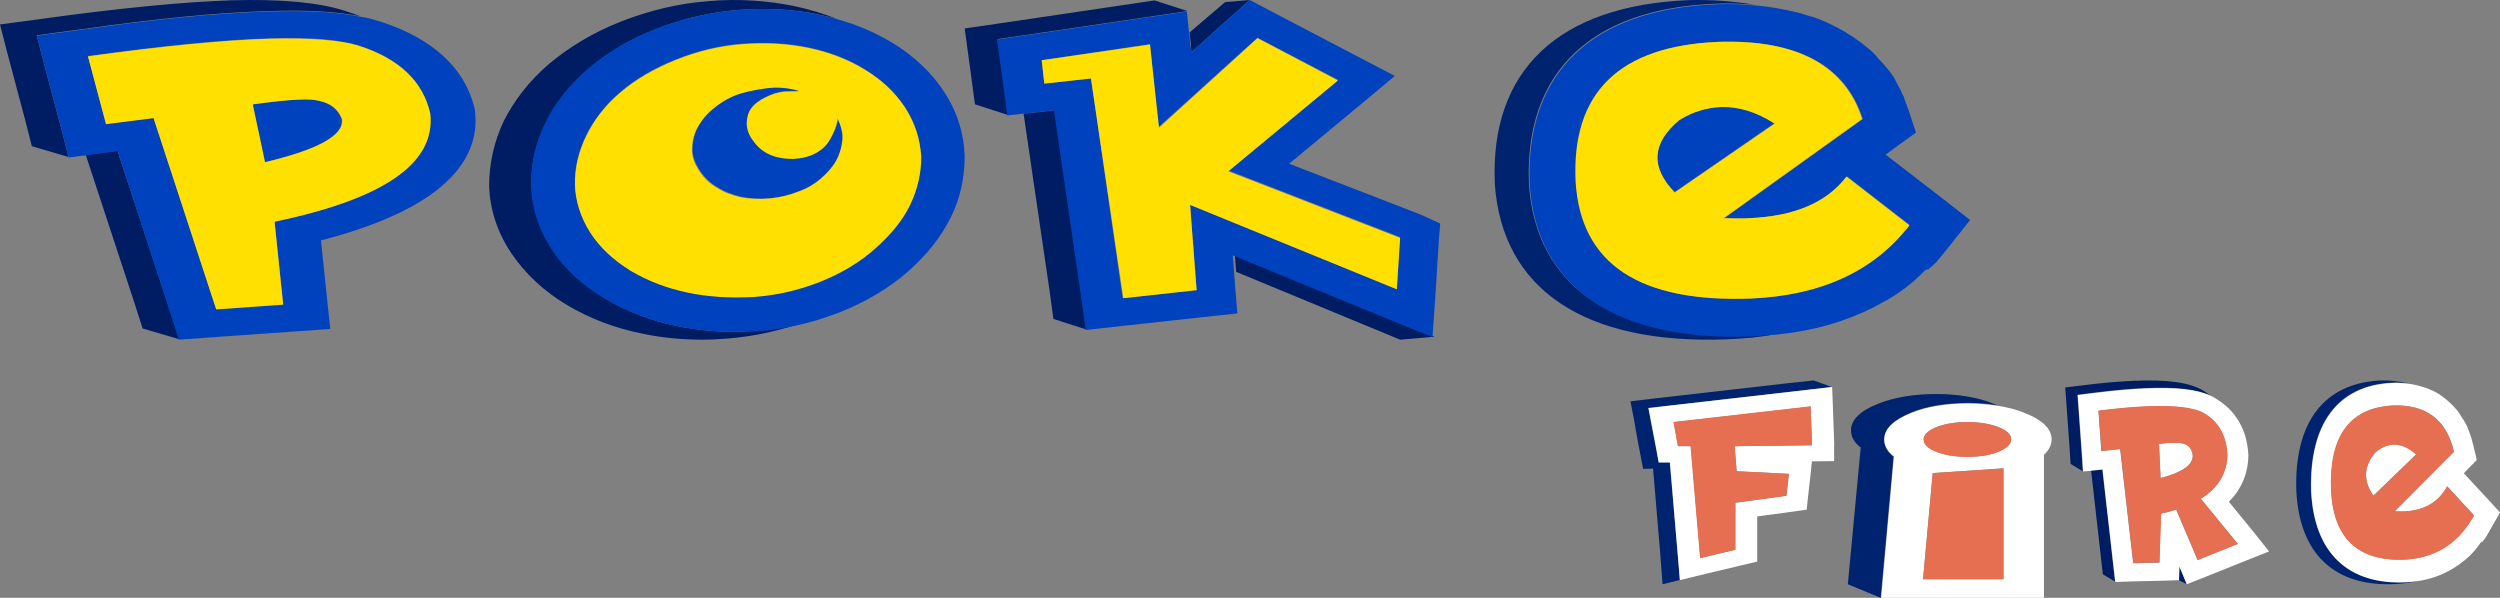 <svg width="184" height="44" viewBox="0 0 184 44" fill="none" xmlns="http://www.w3.org/2000/svg">
<rect x="0" y="0" width="184" height="44" fill="#808080" stroke="none"/>
<path d="M123.51 41.137L122.885 34.031H122.083L121.874 32.993L121.533 31.225L121.325 30.017L122.911 29.843L132.997 28.691L134.814 28.481L133.489 28L131.672 28.193L121.586 29.346L120 29.536L120.235 30.728L120.545 32.492L120.935 34.51L121.666 34.49L122.185 40.656L122.366 43L124.418 42.499L123.638 42.692L123.51 41.137Z" fill="#002370"/>
<path d="M135 32.705L134.898 29.843L134.845 28.481L133.024 28.694L122.938 29.847L121.325 30.04L121.56 31.232L121.897 33L122.078 34.038H122.911L123.51 41.143L123.638 42.699L124.418 42.506L125.614 42.217L128.189 41.602L129.332 41.333V40.449V38.01L131.747 37.682L132.97 37.509L133.072 36.569L133.254 34.955L133.356 33.956L134.991 33.937V32.705H135ZM127.671 32.84L127.826 34.683L131.672 34.876L131.49 36.49L127.724 37.008V40.466L125.149 41.081L124.449 32.843H123.514L123.177 31.075L133.263 29.922L133.365 32.784L127.671 32.84Z" fill="white"/>
<path d="M123.173 31.055L123.483 32.82H124.418L125.123 41.058L127.719 40.446V36.988L131.464 36.487L131.646 34.876L127.799 34.683L127.671 32.84L133.36 32.745L133.259 29.902L123.173 31.055Z" fill="#E76F51"/>
<path d="M139.358 33.625L138.414 44L136 43.001L136.945 32.974H136.993C136.468 32.582 136.234 32.149 136.234 31.671C136.234 30.913 136.896 30.239 138.22 29.718C139.407 29.241 140.876 29 142.483 29C144.089 29 145.559 29.237 146.745 29.718C146.842 29.762 146.931 29.803 147.028 29.825C146.366 29.718 145.607 29.651 144.848 29.651C143.242 29.651 141.772 29.892 140.634 30.369C139.358 30.891 138.688 31.542 138.688 32.3C138.648 32.8 138.882 33.237 139.358 33.625Z" fill="#002370"/>
<path d="M149.062 30.413C148.917 30.347 148.78 30.306 148.586 30.239L148.538 30.217C148.392 30.173 148.255 30.132 148.11 30.088C147.779 30.003 147.399 29.914 147.02 29.869C146.358 29.762 145.599 29.696 144.84 29.696C143.234 29.696 141.764 29.936 140.626 30.413C139.35 30.935 138.68 31.586 138.68 32.345C138.68 32.8 138.914 33.233 139.439 33.625H139.391L138.454 44H150.435V33.473C150.814 33.126 151 32.737 151 32.345C151.008 31.586 150.338 30.913 149.062 30.413ZM147.456 42.631H141.538L142.249 34.816L147.456 34.469V42.631ZM147.076 33.255C146.463 33.496 145.704 33.625 144.8 33.625C143.904 33.625 143.145 33.496 142.523 33.255C141.91 33.018 141.579 32.711 141.579 32.345C141.579 31.997 141.91 31.694 142.523 31.435C143.137 31.194 143.896 31.065 144.8 31.065C145.696 31.065 146.455 31.194 147.076 31.435C147.69 31.675 148.021 31.979 148.021 32.345C148.021 32.693 147.69 32.996 147.076 33.255Z" fill="white"/>
<path d="M147.076 31.435C147.69 31.675 148.021 31.979 148.021 32.345C148.021 32.693 147.69 32.996 147.076 33.255C146.463 33.496 145.704 33.625 144.8 33.625C143.904 33.625 143.145 33.496 142.523 33.255C141.91 33.018 141.579 32.711 141.579 32.345C141.579 31.997 141.91 31.694 142.523 31.435C143.137 31.194 143.896 31.065 144.8 31.065C145.704 31.065 146.463 31.194 147.076 31.435ZM141.538 42.631H147.456V34.472L142.249 34.82L141.538 42.631Z" fill="#E76F51"/>
<path d="M155.522 41.567L155.662 42.804L154.769 42.269L154.629 41.033L153.901 34.615L154.721 34.531L155.522 41.567ZM160.356 42.698L160.945 42.996L160.404 41.695L160.356 42.698ZM152.985 30.306L152.892 29.048L154.277 28.877C155.662 28.706 156.883 28.6 157.963 28.557C160.124 28.473 161.625 28.622 162.658 29.091C162.494 28.964 162.33 28.855 162.165 28.749C161.157 28.153 159.536 27.917 157.071 28.026C156.014 28.069 154.769 28.175 153.385 28.346L152 28.517L152.092 29.775L152.304 32.738L152.396 34.146L153.289 34.68L153.197 33.273L152.985 30.306Z" fill="#001D63"/>
<path d="M161.389 33.506C161.413 34.211 160.613 34.764 159.02 35.189L158.904 32.673C159.256 32.629 159.584 32.589 159.844 32.589C160.288 32.568 160.621 32.611 160.829 32.695C161.153 32.822 161.341 33.102 161.389 33.506ZM167 40.586L165.287 41.269L162.354 42.444L160.945 43L160.405 41.698L160.381 42.702L158.972 42.745L157.047 42.789L155.686 42.833L155.546 41.596L154.75 34.557L153.317 34.706L153.225 33.298L153.013 30.335L152.921 29.077L154.305 28.906C155.69 28.735 156.911 28.629 157.991 28.586C160.152 28.502 161.653 28.651 162.686 29.12C162.826 29.186 162.966 29.248 163.086 29.335C164.119 29.953 165.363 31.168 165.479 33.473V33.517V33.56C165.455 34.862 164.963 36.015 164.046 36.931L165.947 39.255L167 40.586ZM164.699 40.033L161.977 36.706C163.246 35.916 163.902 34.851 163.926 33.506C163.854 32.098 163.294 31.073 162.213 30.433C161.485 30.008 160.076 29.837 157.987 29.92C156.979 29.964 155.782 30.069 154.441 30.24L154.653 33.204L156.038 33.055L156.999 41.458L158.924 41.415L159.04 37.811C159.44 37.727 159.816 37.618 160.168 37.513L161.741 41.225L164.699 40.033Z" fill="white"/>
<path d="M163.946 33.484C163.874 32.077 163.314 31.051 162.233 30.411C161.505 29.986 160.096 29.815 158.007 29.898C156.999 29.942 155.802 30.048 154.461 30.218L154.673 33.182L156.058 33.033L157.019 41.436L158.944 41.393L159.06 37.789C159.46 37.706 159.836 37.596 160.188 37.491L161.761 41.204L164.695 40.029L161.973 36.702C163.266 35.916 163.898 34.829 163.946 33.484ZM159.016 35.189L158.9 32.673C159.252 32.629 159.58 32.589 159.84 32.589C160.284 32.568 160.617 32.611 160.825 32.695C161.129 32.822 161.341 33.12 161.389 33.528C161.413 34.229 160.613 34.786 159.016 35.189Z" fill="#E76F51"/>
<path d="M170.083 36.11C169.944 31.176 172.046 28.372 175.991 28.162C176.413 28.135 176.831 28.162 177.229 28.215C176.576 28.059 175.875 27.978 175.127 28.005C171.019 28.242 168.845 31.1 169.009 36.136C169.243 40.779 171.835 43.221 176.317 42.984C176.878 42.957 177.416 42.881 177.906 42.747C177.671 42.774 177.416 42.801 177.157 42.828C172.794 43.038 170.294 40.676 170.083 36.11Z" fill="#002370"/>
<path d="M177.834 33.435L174.681 36.476C173.909 35.376 173.957 34.325 174.82 33.301C175.242 32.934 175.684 32.751 176.126 32.724C176.691 32.675 177.253 32.938 177.834 33.435ZM182.503 40.046C182.455 40.099 182.412 40.175 182.364 40.229C182.316 40.283 182.272 40.359 182.225 40.412C182.177 40.466 182.109 40.542 182.061 40.596C182.014 40.65 181.97 40.699 181.922 40.752C181.85 40.806 181.807 40.882 181.735 40.936C181.687 40.989 181.643 41.016 181.596 41.065C181.524 41.119 181.456 41.195 181.385 41.249C181.337 41.276 181.313 41.303 181.269 41.329C181.198 41.383 181.106 41.459 181.034 41.513C181.01 41.539 180.987 41.539 180.963 41.566C180.075 42.197 179.048 42.617 177.905 42.774C177.671 42.801 177.416 42.828 177.157 42.855C172.838 43.092 170.314 40.703 170.107 36.136C169.968 31.203 172.07 28.399 176.015 28.189C176.437 28.162 176.855 28.189 177.253 28.242C177.694 28.296 178.093 28.399 178.491 28.533C178.515 28.533 178.562 28.56 178.582 28.56C178.674 28.587 178.769 28.64 178.885 28.689C178.932 28.716 178.976 28.716 179.024 28.743C179.116 28.797 179.211 28.824 179.283 28.873C179.331 28.9 179.374 28.927 179.422 28.953C179.494 29.007 179.585 29.056 179.657 29.11C179.705 29.137 179.749 29.19 179.796 29.213C179.868 29.266 179.936 29.316 180.007 29.369C180.055 29.396 180.099 29.45 180.147 29.499C180.218 29.553 180.286 29.602 180.358 29.682C180.429 29.763 180.497 29.812 180.569 29.893C180.64 29.973 180.732 30.076 180.803 30.157C180.851 30.21 180.919 30.286 180.967 30.367C181.014 30.42 181.058 30.496 181.082 30.55C181.13 30.631 181.174 30.68 181.221 30.76C181.269 30.814 181.293 30.89 181.337 30.944C181.385 31.024 181.428 31.1 181.476 31.181C181.5 31.234 181.548 31.31 181.568 31.364C181.616 31.445 181.639 31.547 181.683 31.655C181.707 31.709 181.731 31.785 181.755 31.838C181.803 31.941 181.826 32.048 181.87 32.178C181.894 32.232 181.918 32.281 181.918 32.335C181.966 32.518 182.01 32.675 182.057 32.858L182.292 33.855L181.616 34.54L181.337 34.831L183.136 36.772L184 37.715L183.347 38.869C183.256 39.026 183.184 39.16 183.088 39.317C183.064 39.37 183.017 39.419 182.997 39.473C182.949 39.554 182.881 39.657 182.81 39.737C182.762 39.791 182.718 39.84 182.694 39.894C182.599 39.889 182.551 39.965 182.503 40.046ZM182.085 37.921L180.123 35.797C179.494 36.95 178.467 37.554 177.042 37.635C176.783 37.662 176.528 37.635 176.249 37.635L180.616 33.256C180.079 30.895 178.562 29.741 176.086 29.848C172.957 30.031 171.441 32.08 171.58 36.038C171.743 39.657 173.586 41.365 177.113 41.182C179.283 41.016 180.943 39.943 182.085 37.921Z" fill="white"/>
<path d="M180.099 35.797C179.47 36.95 178.443 37.554 177.018 37.635C176.759 37.662 176.504 37.635 176.226 37.635L180.593 33.256C180.055 30.895 178.538 29.741 176.062 29.848C172.934 30.031 171.417 32.08 171.556 36.038C171.719 39.657 173.563 41.365 177.089 41.182C179.307 41.052 180.967 39.974 182.085 37.957L180.099 35.797ZM174.824 33.305C175.246 32.938 175.688 32.755 176.13 32.728C176.691 32.702 177.253 32.938 177.834 33.462L174.681 36.503C173.913 35.376 173.961 34.325 174.824 33.305Z" fill="#E76F51"/>
<path d="M112.528 13.516C112.203 5.294 117.107 0.62 126.312 0.269C127.296 0.225 128.272 0.269 129.2 0.359C127.677 0.098 126.042 -0.036 124.296 0.008C114.711 0.404 109.639 5.167 110.02 13.561C110.568 21.299 116.615 25.369 127.073 24.974C128.383 24.929 129.637 24.802 130.78 24.579C130.231 24.623 129.637 24.668 129.033 24.713C118.853 25.063 113.02 21.127 112.528 13.516Z" fill="#002370"/>
<path d="M130.612 9.058L123.256 14.127C121.454 12.293 121.565 10.542 123.581 8.835C124.566 8.223 125.597 7.918 126.628 7.873C127.947 7.791 129.256 8.231 130.612 9.058ZM141.508 20.076C141.396 20.166 141.294 20.292 141.182 20.382C141.071 20.471 140.969 20.598 140.857 20.687C140.746 20.777 140.588 20.904 140.477 20.993C140.365 21.082 140.263 21.164 140.151 21.254C139.984 21.343 139.882 21.47 139.715 21.559C139.603 21.649 139.501 21.694 139.39 21.776C139.223 21.865 139.065 21.992 138.898 22.081C138.786 22.126 138.73 22.171 138.628 22.215C138.461 22.305 138.247 22.432 138.08 22.521C138.024 22.566 137.969 22.566 137.913 22.611C135.842 23.662 133.445 24.362 130.779 24.623C130.231 24.668 129.637 24.713 129.033 24.758C118.955 25.153 113.067 21.172 112.584 13.561C112.258 5.338 117.163 0.664 126.367 0.314C127.352 0.269 128.327 0.314 129.256 0.404C130.287 0.493 131.216 0.664 132.145 0.888C132.201 0.888 132.312 0.933 132.358 0.933C132.572 0.978 132.795 1.067 133.064 1.149C133.176 1.194 133.278 1.194 133.389 1.238C133.603 1.328 133.826 1.373 133.993 1.455C134.105 1.499 134.207 1.544 134.318 1.589C134.486 1.678 134.699 1.76 134.866 1.85C134.978 1.894 135.08 1.984 135.191 2.021C135.359 2.111 135.517 2.193 135.684 2.282C135.795 2.327 135.897 2.416 136.009 2.498C136.176 2.588 136.334 2.67 136.501 2.804C136.668 2.938 136.826 3.02 136.993 3.154C137.161 3.288 137.374 3.46 137.541 3.594C137.653 3.684 137.811 3.81 137.922 3.944C138.034 4.034 138.136 4.161 138.192 4.25C138.303 4.384 138.405 4.466 138.517 4.6C138.628 4.69 138.684 4.817 138.786 4.906C138.898 5.04 139 5.167 139.111 5.301C139.167 5.391 139.278 5.517 139.325 5.607C139.436 5.741 139.492 5.912 139.594 6.091C139.65 6.181 139.706 6.308 139.761 6.397C139.873 6.568 139.929 6.747 140.031 6.964C140.086 7.053 140.142 7.135 140.142 7.224C140.254 7.53 140.356 7.791 140.467 8.097L141.015 9.759L139.436 10.899L138.786 11.384L142.984 14.619L145 16.192L143.477 18.116C143.263 18.376 143.096 18.6 142.873 18.861C142.817 18.95 142.706 19.032 142.659 19.122C142.548 19.256 142.39 19.427 142.223 19.562C142.111 19.651 142.009 19.733 141.953 19.823C141.73 19.815 141.619 19.942 141.508 20.076ZM140.532 16.535L135.953 12.994C134.486 14.918 132.089 15.924 128.764 16.058C128.16 16.103 127.566 16.058 126.916 16.058L137.105 8.76C135.851 4.824 132.312 2.901 126.535 3.08C119.234 3.385 115.695 6.8 116.02 13.397C116.401 19.427 120.702 22.275 128.931 21.97C133.993 21.694 137.866 19.905 140.532 16.535Z" fill="#0042BD"/>
<path d="M135.897 12.994C134.43 14.918 132.034 15.924 128.708 16.058C128.105 16.103 127.51 16.058 126.86 16.058L137.049 8.76C135.795 4.824 132.256 2.901 126.479 3.08C119.178 3.385 115.64 6.8 115.965 13.397C116.345 19.427 120.646 22.275 128.875 21.97C134.049 21.753 137.922 19.957 140.532 16.595L135.897 12.994ZM123.59 8.842C124.575 8.231 125.606 7.925 126.637 7.88C127.947 7.836 129.256 8.231 130.612 9.103L123.256 14.172C121.463 12.294 121.575 10.542 123.59 8.842Z" fill="#FFE000"/>
<path d="M79.677 22.163L79.961 24.255L77.53 23.472L77.245 21.381L75.334 8.362L77.335 8.143L77.619 8.112L79.677 22.163ZM87.687 3.843L90.118 1.655L91.981 0L90.167 0.154L87.54 2.4L87.638 3.119L87.687 3.843ZM73.667 4.62L73.431 2.874L76.009 2.502L84.019 1.315L87.402 0.814L84.971 0.032L81.588 0.532L73.578 1.719L71 2.092L71.236 3.838L71.472 5.557L71.756 7.68L74.188 8.463L73.903 6.339L73.667 4.62ZM90.883 18.73L90.98 20.008L103.048 25L105.577 24.782L101.235 23.004L90.883 18.73Z" fill="#001D63"/>
<path d="M104.569 15.797L94.883 12.05L100.795 7.148L102.658 5.589L100.324 4.37L94.412 1.277L91.98 0L90.118 1.655L87.687 3.843L87.589 3.124L87.353 0.846L83.97 1.347L75.96 2.534L73.383 2.906L73.618 4.652L73.854 6.371L74.139 8.495L77.286 8.149L77.57 8.117L79.62 22.195L79.904 24.287L83.052 23.941L88.443 23.35L91.07 23.068L90.923 21.29L90.736 18.794L101.088 23.041L105.431 24.819L105.666 21.418L105.902 17.639L106 16.452L104.569 15.797ZM102.804 21.29L87.589 15.079L88.069 21.354L82.629 21.945L80.295 5.775L76.863 6.148L76.676 4.428L84.637 3.241L85.255 9.362L92.55 2.773L98.462 5.865L90.403 12.545L103.04 17.447L102.804 21.29Z" fill="#0042BD"/>
<path d="M98.47 5.929L92.55 2.81L85.304 9.4L84.637 3.279L76.668 4.434L76.863 6.153L80.295 5.775L82.677 21.945L88.069 21.354L87.589 15.079L102.804 21.29L103.048 17.517L90.403 12.614L98.47 5.929Z" fill="#FFE000"/>
<path d="M54.108 24.426C52.621 24.426 51.186 24.268 49.795 23.988C47.844 23.585 46.104 22.908 44.512 21.944C42.867 20.98 41.537 19.735 40.61 18.293C39.639 16.809 39.175 15.243 39.123 13.643C39.071 12.119 39.429 10.594 40.147 9.11C40.864 7.668 41.887 6.3 43.278 5.097C44.66 3.894 46.357 2.889 48.308 2.13C50.259 1.371 52.315 0.885 54.414 0.728C56.47 0.571 58.517 0.687 60.363 1.091C60.774 1.173 61.185 1.289 61.649 1.412C60.625 1.008 59.593 0.687 58.464 0.448C56.461 0.044 54.309 -0.113 52.157 0.085C49.953 0.243 47.792 0.769 45.745 1.569C43.689 2.369 41.896 3.456 40.409 4.701C38.922 5.986 37.846 7.388 37.076 8.912C36.359 10.437 36 12.037 36 13.684C36.053 15.367 36.569 17.014 37.592 18.58C38.616 20.105 40.007 21.424 41.695 22.429C43.383 23.434 45.238 24.152 47.285 24.556C48.772 24.877 50.259 25 51.799 25C52.358 25 52.927 24.959 53.539 24.918C55.543 24.761 57.537 24.316 59.488 23.592C58.254 23.913 56.977 24.152 55.691 24.234C55.184 24.392 54.624 24.426 54.108 24.426Z" fill="#001D63"/>
<path d="M69.504 6.786C68.577 5.343 67.247 4.099 65.655 3.135C64.422 2.41 63.092 1.808 61.605 1.412C61.194 1.289 60.782 1.173 60.319 1.091C58.421 0.687 56.417 0.571 54.37 0.728C52.315 0.885 50.268 1.371 48.264 2.13C46.314 2.889 44.625 3.894 43.234 5.097C41.852 6.3 40.768 7.661 40.103 9.11C39.385 10.553 39.079 12.078 39.079 13.643C39.132 15.25 39.595 16.775 40.566 18.293C41.494 19.735 42.823 20.98 44.468 21.944C46.06 22.908 47.853 23.585 49.752 23.988C51.134 24.268 52.577 24.426 54.064 24.426C54.58 24.426 55.14 24.426 55.709 24.385C56.995 24.303 58.272 24.063 59.505 23.742C60.275 23.544 61.045 23.263 61.815 22.983C63.713 22.224 65.41 21.219 66.792 20.016C68.174 18.812 69.259 17.452 69.977 16.002C70.694 14.56 71 13.035 71 11.469C70.939 9.828 70.475 8.27 69.504 6.786ZM55.446 21.821C53.749 21.944 52.166 21.821 50.626 21.499C49.087 21.178 47.705 20.658 46.419 19.893C45.133 19.134 44.162 18.211 43.444 17.083C42.727 15.961 42.316 14.758 42.316 13.555C42.263 12.351 42.57 11.148 43.138 9.986C43.707 8.823 44.52 7.743 45.649 6.779C46.777 5.815 48.116 5.015 49.752 4.372C51.344 3.73 52.988 3.333 54.677 3.21C56.374 3.087 57.957 3.169 59.497 3.49C61.036 3.812 62.418 4.331 63.652 5.097C64.885 5.856 65.856 6.779 66.626 7.907C67.343 9.028 67.755 10.232 67.755 11.435C67.807 12.638 67.501 13.842 66.932 15.004C66.364 16.166 65.498 17.247 64.369 18.211C63.241 19.216 61.858 20.016 60.319 20.658C58.727 21.342 57.082 21.704 55.446 21.821ZM60.371 13.158C59.908 13.561 59.348 13.883 58.779 14.081C58.062 14.361 57.397 14.525 56.627 14.601C55.91 14.642 55.193 14.601 54.572 14.478C53.907 14.32 53.338 14.115 52.778 13.753C52.218 13.431 51.807 12.994 51.492 12.508C51.186 12.03 50.976 11.544 50.976 10.984C50.976 10.464 51.081 9.945 51.335 9.418C51.589 8.94 51.947 8.454 52.463 8.017C52.98 7.572 53.539 7.217 54.257 6.936C54.816 6.738 55.543 6.574 56.409 6.458C57.283 6.335 58.106 6.417 58.876 6.656C58.674 6.697 58.359 6.697 58.001 6.697C57.642 6.697 57.178 6.779 56.715 6.977C55.744 7.381 55.175 7.9 55.07 8.543C54.913 9.186 55.07 9.787 55.481 10.307C55.945 10.991 56.61 11.387 57.38 11.551C58.15 11.709 58.919 11.674 59.637 11.428C60.301 11.189 60.818 10.786 61.124 10.225C61.43 9.705 61.64 9.179 61.692 8.659C61.946 9.22 62.103 9.739 62.051 10.266C61.998 10.786 61.85 11.312 61.587 11.791C61.185 12.358 60.826 12.796 60.371 13.158Z" fill="#0042BD"/>
<path d="M66.626 7.948C65.909 6.827 64.929 5.904 63.652 5.138C62.418 4.379 61.036 3.853 59.497 3.531C57.957 3.21 56.365 3.128 54.677 3.251C52.98 3.374 51.344 3.771 49.752 4.413C48.16 5.056 46.777 5.856 45.649 6.82C44.52 7.784 43.698 8.864 43.138 10.027C42.578 11.189 42.316 12.392 42.316 13.596C42.368 14.799 42.727 16.002 43.444 17.124C44.162 18.245 45.185 19.168 46.419 19.934C47.705 20.693 49.087 21.219 50.626 21.54C52.166 21.862 53.758 21.944 55.446 21.862C57.144 21.739 58.727 21.383 60.371 20.741C61.964 20.098 63.293 19.298 64.422 18.293C65.55 17.288 66.425 16.248 66.985 15.086C67.545 13.924 67.807 12.72 67.807 11.517C67.702 10.232 67.343 9.069 66.626 7.948ZM54.519 14.525C53.854 14.368 53.286 14.163 52.726 13.801C52.157 13.479 51.755 13.042 51.44 12.556C51.134 12.078 50.924 11.592 50.924 11.032C50.924 10.512 51.029 9.986 51.282 9.466C51.536 8.987 51.895 8.502 52.411 8.064C52.927 7.627 53.487 7.264 54.204 6.984C54.773 6.786 55.49 6.622 56.356 6.506C57.231 6.382 58.053 6.465 58.823 6.704C58.622 6.745 58.307 6.745 57.948 6.745C57.59 6.745 57.126 6.827 56.662 7.025C55.691 7.429 55.123 7.948 55.018 8.591C54.86 9.234 55.018 9.835 55.429 10.355C55.892 11.039 56.557 11.435 57.327 11.599C58.097 11.757 58.867 11.722 59.584 11.476C60.249 11.237 60.765 10.833 61.071 10.273C61.377 9.753 61.587 9.227 61.64 8.707C61.894 9.268 62.051 9.787 61.998 10.314C61.946 10.833 61.797 11.353 61.535 11.838C61.281 12.317 60.87 12.761 60.406 13.165C59.943 13.568 59.383 13.89 58.814 14.088C58.097 14.368 57.432 14.532 56.662 14.607C55.901 14.683 55.184 14.642 54.519 14.525Z" fill="#FFE000"/>
<path d="M4.511 9.459L5.045 11.556L2.342 10.76L1.808 8.663L0.479 3.672L0 1.798L3.074 1.386C8.851 0.589 13.417 0.145 17.069 0.02C20.731 -0.077 23.434 0.177 25.342 0.784C25.713 0.909 26.138 1.039 26.508 1.196C24.754 0.844 22.53 0.719 19.773 0.817C16.111 0.914 11.554 1.359 5.777 2.182L2.703 2.594L3.182 4.469L4.511 9.459ZM8.643 11.08L8.48 11.112L6.311 11.399L9.918 22.367L10.497 24.176L13.2 24.973L12.612 23.163L8.643 11.08Z" fill="#001D63"/>
<path d="M34.944 8.061C34.094 4.279 30.703 2.469 28.054 1.608C27.846 1.543 27.575 1.483 27.313 1.386C27.051 1.321 26.779 1.261 26.517 1.229C24.763 0.876 22.539 0.752 19.782 0.849C16.12 0.947 11.563 1.391 5.786 2.215L2.712 2.627L3.191 4.501L4.52 9.492L5.054 11.589L6.329 11.432L8.499 11.145L8.661 11.112L12.585 23.19L13.173 25L16.247 24.778L21.183 24.431L24.311 24.209L24.103 22.302L23.624 17.696C33.569 15.117 35.368 11.177 34.944 8.061ZM20.207 16.292L20.84 22.394L15.912 22.746L11.301 8.668L7.802 9.113L6.473 4.122C11.988 3.358 16.446 2.914 19.89 2.822C22.91 2.724 25.089 2.919 26.463 3.364C29.383 4.317 31.128 5.97 31.662 8.322C32.087 12.001 28.262 14.64 20.207 16.292ZM25.134 8.76C25.342 9.936 23.434 11.015 19.456 11.941L18.552 7.682C19.926 7.493 21.102 7.362 21.942 7.33C22.575 7.297 23.109 7.33 23.48 7.428C24.338 7.617 24.872 8.061 25.134 8.76Z" fill="#0042BD"/>
<path d="M31.662 8.349C31.128 5.997 29.383 4.344 26.463 3.391C25.08 2.946 22.91 2.789 19.89 2.849C16.5 2.946 11.988 3.391 6.473 4.149L7.802 9.14L11.301 8.695L15.912 22.773L20.84 22.421L20.207 16.319C28.262 14.64 32.087 12.001 31.662 8.349ZM19.511 11.941L18.606 7.682C19.981 7.493 21.156 7.362 21.997 7.33C22.63 7.297 23.163 7.33 23.534 7.428C24.384 7.617 24.908 8.061 25.179 8.76C25.351 9.936 23.488 10.988 19.511 11.941Z" fill="#FFE000"/>
</svg>
